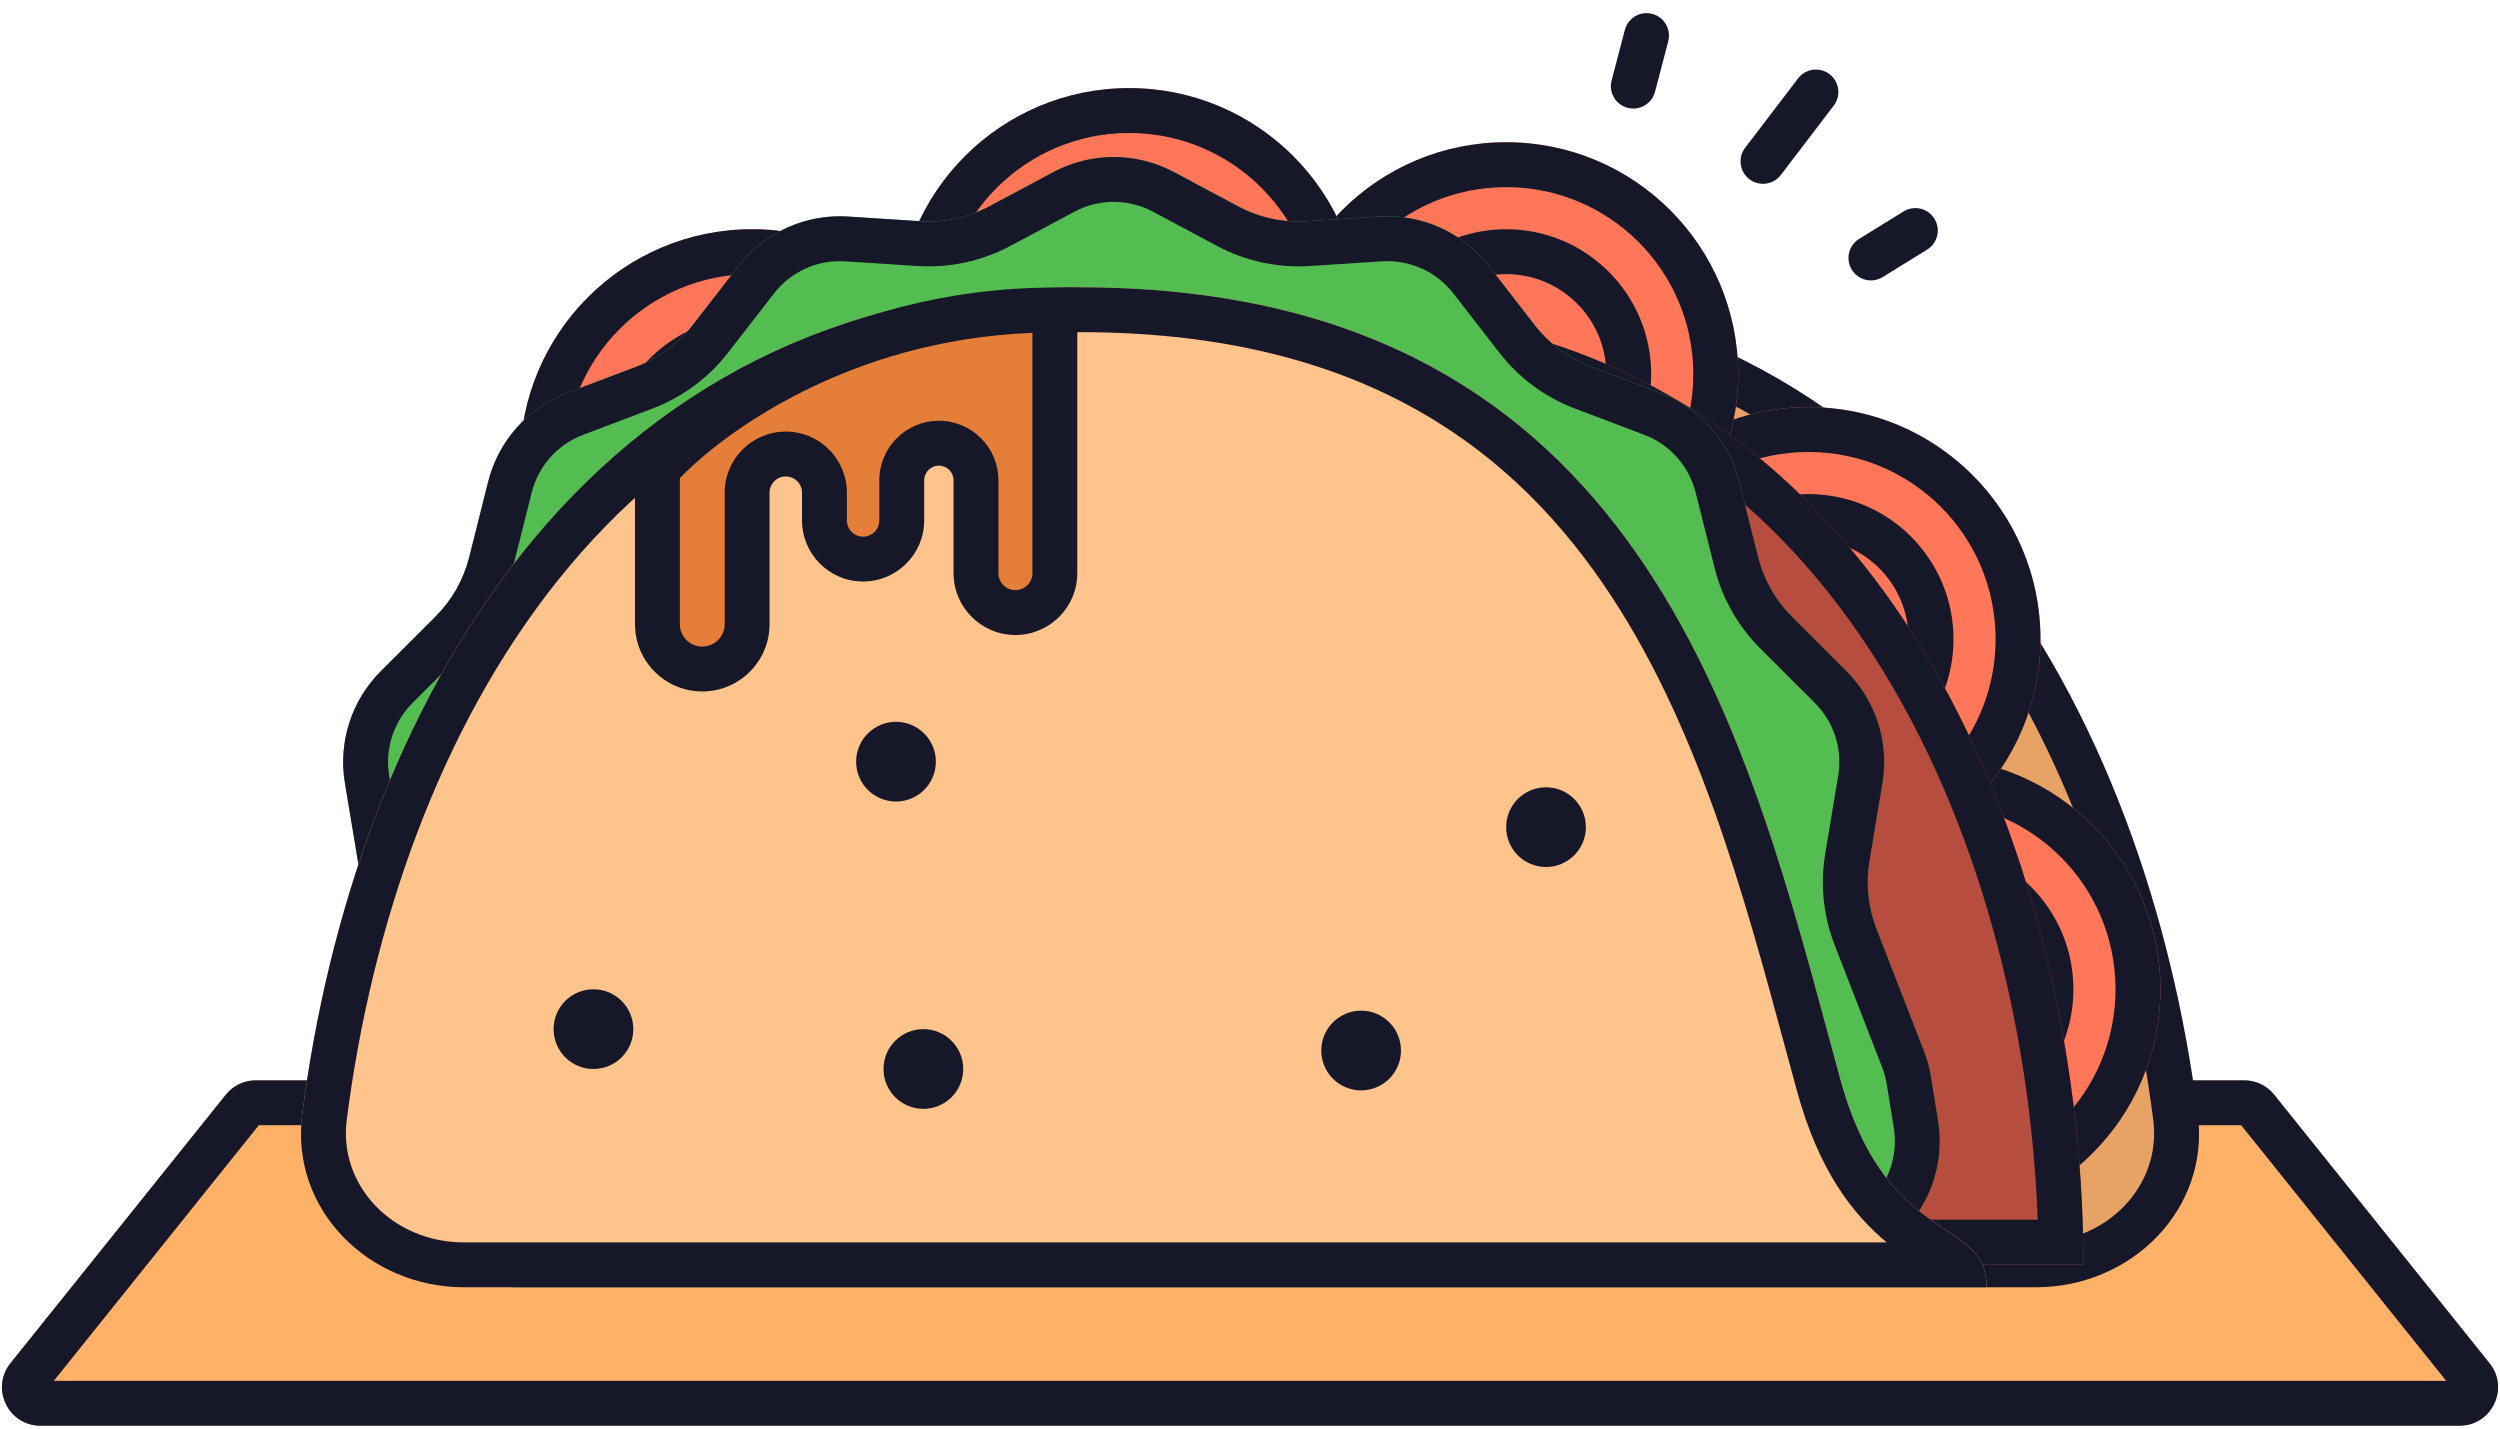 <svg width="390" height="223" viewBox="0 0 390 223" fill="none" xmlns="http://www.w3.org/2000/svg">
<path fill-rule="evenodd" clip-rule="evenodd" d="M189.011 168.527L39.904 168.527C38.084 168.527 36.362 169.353 35.223 170.773L1.63 212.658C-1.52 216.585 1.276 222.412 6.311 222.412L189.011 222.412H200.989L383.689 222.412C388.724 222.412 391.52 216.585 388.37 212.658L354.777 170.773C353.638 169.353 351.916 168.527 350.096 168.527L200.989 168.527H189.011Z" fill="#FFB168"/>
<path fill-rule="evenodd" clip-rule="evenodd" d="M40.384 175.527L8.395 215.412H381.605L349.616 175.527H40.384ZM39.904 168.527H350.096C351.916 168.527 353.638 169.353 354.777 170.773L388.37 212.658C391.52 216.585 388.724 222.412 383.689 222.412H6.311C1.276 222.412 -1.52 216.585 1.63 212.658L35.223 170.773C36.362 169.353 38.084 168.527 39.904 168.527Z" fill="#161729"/>
<path fill-rule="evenodd" clip-rule="evenodd" d="M301.774 34.124C302.789 35.769 302.279 37.925 300.635 38.941L293.701 43.222C292.057 44.237 289.9 43.727 288.884 42.082C287.869 40.438 288.379 38.281 290.024 37.266L296.957 32.984C298.602 31.969 300.758 32.479 301.774 34.124Z" fill="#161729"/>
<path fill-rule="evenodd" clip-rule="evenodd" d="M257.748 2.166C255.878 1.677 253.965 2.796 253.476 4.666L251.412 12.549C250.922 14.419 252.042 16.331 253.912 16.821C255.782 17.311 257.694 16.192 258.184 14.322L260.247 6.439C260.737 4.569 259.618 2.656 257.748 2.166Z" fill="#161729"/>
<path fill-rule="evenodd" clip-rule="evenodd" d="M285.406 11.568C286.942 12.741 287.238 14.937 286.066 16.474L277.811 27.295C276.639 28.832 274.442 29.127 272.906 27.955C271.369 26.783 271.073 24.586 272.246 23.049L280.5 12.228C281.672 10.691 283.869 10.396 285.406 11.568Z" fill="#161729"/>
<path d="M215.368 44.816C292.944 44.816 328.733 111.727 336.643 173.891C338.525 188.683 326.28 200.816 311.368 200.816H73.868C73.868 189.566 89.466 194.816 96.707 168.316C110.96 116.155 126.368 44.816 215.368 44.816Z" fill="#E7A366"/>
<path fill-rule="evenodd" clip-rule="evenodd" d="M302.886 90.419C321.491 113.634 332.073 144.565 335.917 174.774C337.192 184.79 328.903 193.816 317.586 193.816H95.68C100.86 189.492 106.222 182.807 109.678 170.161C110.261 168.026 110.844 165.872 111.43 163.704C118.134 138.918 125.344 112.262 139.992 90.973C155.46 68.494 179.417 51.816 221.586 51.816C258.059 51.816 284.457 67.424 302.886 90.419ZM83.685 193.816C84.532 193.15 85.493 192.511 86.531 191.821C91.683 188.396 98.716 183.72 102.925 168.316C103.518 166.148 104.112 163.948 104.713 161.721C118.586 110.35 136.284 44.816 221.586 44.816C299.162 44.816 334.952 111.727 342.861 173.891C344.743 188.683 332.498 200.816 317.586 200.816H80.086C80.086 197.423 81.505 195.531 83.685 193.816Z" fill="#161729"/>
<path d="M337.022 154.327C337.022 174.317 320.817 190.522 300.827 190.522C280.837 190.522 264.632 174.317 264.632 154.327C264.632 134.337 280.837 118.132 300.827 118.132C320.817 118.132 337.022 134.337 337.022 154.327Z" fill="#FF7658"/>
<path fill-rule="evenodd" clip-rule="evenodd" d="M300.827 183.522C316.951 183.522 330.022 170.451 330.022 154.327C330.022 138.203 316.951 125.132 300.827 125.132C284.703 125.132 271.632 138.203 271.632 154.327C271.632 170.451 284.703 183.522 300.827 183.522ZM300.827 190.522C320.817 190.522 337.022 174.317 337.022 154.327C337.022 134.337 320.817 118.132 300.827 118.132C280.837 118.132 264.632 134.337 264.632 154.327C264.632 174.317 280.837 190.522 300.827 190.522Z" fill="#161729"/>
<path d="M323.452 154.327C323.452 166.822 313.322 176.951 300.827 176.951C288.332 176.951 278.203 166.822 278.203 154.327C278.203 141.832 288.332 131.703 300.827 131.703C313.322 131.703 323.452 141.832 323.452 154.327Z" fill="#FF7658"/>
<path fill-rule="evenodd" clip-rule="evenodd" d="M300.827 169.951C309.456 169.951 316.452 162.956 316.452 154.327C316.452 145.698 309.456 138.703 300.827 138.703C292.198 138.703 285.203 145.698 285.203 154.327C285.203 162.956 292.198 169.951 300.827 169.951ZM300.827 176.951C313.322 176.951 323.452 166.822 323.452 154.327C323.452 141.832 313.322 131.703 300.827 131.703C288.332 131.703 278.203 141.832 278.203 154.327C278.203 166.822 288.332 176.951 300.827 176.951Z" fill="#161729"/>
<path d="M318.314 99.704C318.314 119.694 302.109 135.899 282.119 135.899C262.129 135.899 245.924 119.694 245.924 99.704C245.924 79.714 262.129 63.509 282.119 63.509C302.109 63.509 318.314 79.714 318.314 99.704Z" fill="#FF7658"/>
<path fill-rule="evenodd" clip-rule="evenodd" d="M282.119 128.899C298.243 128.899 311.314 115.828 311.314 99.704C311.314 83.58 298.243 70.509 282.119 70.509C265.995 70.509 252.924 83.58 252.924 99.704C252.924 115.828 265.995 128.899 282.119 128.899ZM282.119 135.899C302.109 135.899 318.314 119.694 318.314 99.704C318.314 79.714 302.109 63.509 282.119 63.509C262.129 63.509 245.924 79.714 245.924 99.704C245.924 119.694 262.129 135.899 282.119 135.899Z" fill="#161729"/>
<path d="M304.744 99.704C304.744 112.199 294.614 122.328 282.119 122.328C269.624 122.328 259.495 112.199 259.495 99.704C259.495 87.209 269.624 77.08 282.119 77.08C294.614 77.08 304.744 87.209 304.744 99.704Z" fill="#FF7658"/>
<path fill-rule="evenodd" clip-rule="evenodd" d="M282.119 115.328C290.748 115.328 297.744 108.333 297.744 99.704C297.744 91.075 290.748 84.08 282.119 84.08C273.49 84.08 266.495 91.075 266.495 99.704C266.495 108.333 273.49 115.328 282.119 115.328ZM282.119 122.328C294.614 122.328 304.744 112.199 304.744 99.704C304.744 87.209 294.614 77.08 282.119 77.08C269.624 77.08 259.495 87.209 259.495 99.704C259.495 112.199 269.624 122.328 282.119 122.328Z" fill="#161729"/>
<path d="M271.155 58.386C271.155 78.376 254.95 94.581 234.96 94.581C214.971 94.581 198.766 78.376 198.766 58.386C198.766 38.396 214.971 22.191 234.96 22.191C254.95 22.191 271.155 38.396 271.155 58.386Z" fill="#FF7658"/>
<path fill-rule="evenodd" clip-rule="evenodd" d="M234.96 87.581C251.084 87.581 264.155 74.51 264.155 58.386C264.155 42.262 251.084 29.191 234.96 29.191C218.837 29.191 205.766 42.262 205.766 58.386C205.766 74.51 218.837 87.581 234.96 87.581ZM234.96 94.581C254.95 94.581 271.155 78.376 271.155 58.386C271.155 38.396 254.95 22.191 234.96 22.191C214.971 22.191 198.766 38.396 198.766 58.386C198.766 78.376 214.971 94.581 234.96 94.581Z" fill="#161729"/>
<path d="M257.585 58.386C257.585 70.881 247.456 81.01 234.961 81.01C222.466 81.01 212.336 70.881 212.336 58.386C212.336 45.891 222.466 35.762 234.961 35.762C247.456 35.762 257.585 45.891 257.585 58.386Z" fill="#FF7658"/>
<path fill-rule="evenodd" clip-rule="evenodd" d="M234.961 74.01C243.59 74.01 250.585 67.015 250.585 58.386C250.585 49.757 243.59 42.762 234.961 42.762C226.332 42.762 219.336 49.757 219.336 58.386C219.336 67.015 226.332 74.01 234.961 74.01ZM234.961 81.01C247.456 81.01 257.585 70.881 257.585 58.386C257.585 45.891 247.456 35.762 234.961 35.762C222.466 35.762 212.336 45.891 212.336 58.386C212.336 70.881 222.466 81.01 234.961 81.01Z" fill="#161729"/>
<path d="M212.336 49.939C212.336 69.928 196.131 86.133 176.142 86.133C156.152 86.133 139.947 69.928 139.947 49.939C139.947 29.949 156.152 13.744 176.142 13.744C196.131 13.744 212.336 29.949 212.336 49.939Z" fill="#FF7658"/>
<path fill-rule="evenodd" clip-rule="evenodd" d="M176.142 79.133C192.265 79.133 205.336 66.062 205.336 49.939C205.336 33.815 192.265 20.744 176.142 20.744C160.018 20.744 146.947 33.815 146.947 49.939C146.947 66.062 160.018 79.133 176.142 79.133ZM176.142 86.133C196.131 86.133 212.336 69.928 212.336 49.939C212.336 29.949 196.131 13.744 176.142 13.744C156.152 13.744 139.947 29.949 139.947 49.939C139.947 69.928 156.152 86.133 176.142 86.133Z" fill="#161729"/>
<path d="M198.766 49.939C198.766 62.434 188.637 72.563 176.142 72.563C163.647 72.563 153.518 62.434 153.518 49.939C153.518 37.444 163.647 27.314 176.142 27.314C188.637 27.314 198.766 37.444 198.766 49.939Z" fill="#FF7658"/>
<path fill-rule="evenodd" clip-rule="evenodd" d="M176.142 65.563C184.771 65.563 191.766 58.568 191.766 49.939C191.766 41.309 184.771 34.314 176.142 34.314C167.513 34.314 160.518 41.309 160.518 49.939C160.518 58.568 167.513 65.563 176.142 65.563ZM176.142 72.563C188.637 72.563 198.766 62.434 198.766 49.939C198.766 37.444 188.637 27.314 176.142 27.314C163.647 27.314 153.518 37.444 153.518 49.939C153.518 62.434 163.647 72.563 176.142 72.563Z" fill="#161729"/>
<path d="M153.518 71.957C153.518 91.947 137.313 108.151 117.323 108.151C97.333 108.151 81.128 91.947 81.128 71.957C81.128 51.967 97.333 35.762 117.323 35.762C137.313 35.762 153.518 51.967 153.518 71.957Z" fill="#FF7658"/>
<path fill-rule="evenodd" clip-rule="evenodd" d="M117.323 101.151C133.447 101.151 146.518 88.081 146.518 71.957C146.518 55.833 133.447 42.762 117.323 42.762C101.199 42.762 88.128 55.833 88.128 71.957C88.128 88.081 101.199 101.151 117.323 101.151ZM117.323 108.151C137.313 108.151 153.518 91.947 153.518 71.957C153.518 51.967 137.313 35.762 117.323 35.762C97.333 35.762 81.128 51.967 81.128 71.957C81.128 91.947 97.333 108.151 117.323 108.151Z" fill="#161729"/>
<path d="M139.947 71.957C139.947 84.452 129.818 94.581 117.323 94.581C104.828 94.581 94.699 84.452 94.699 71.957C94.699 59.462 104.828 49.332 117.323 49.332C129.818 49.332 139.947 59.462 139.947 71.957Z" fill="#FF7658"/>
<path fill-rule="evenodd" clip-rule="evenodd" d="M117.323 87.581C125.952 87.581 132.947 80.586 132.947 71.957C132.947 63.328 125.952 56.332 117.323 56.332C108.694 56.332 101.699 63.328 101.699 71.957C101.699 80.586 108.694 87.581 117.323 87.581ZM117.323 94.581C129.818 94.581 139.947 84.452 139.947 71.957C139.947 59.462 129.818 49.332 117.323 49.332C104.828 49.332 94.699 59.462 94.699 71.957C94.699 84.452 104.828 94.581 117.323 94.581Z" fill="#161729"/>
<path d="M207.595 48.358C292.553 48.358 325.009 132.427 325.009 197.273H72.522C72.522 186.534 87.412 191.545 94.324 166.249C107.93 116.458 122.638 48.358 207.595 48.358Z" fill="#B74D3E"/>
<path fill-rule="evenodd" clip-rule="evenodd" d="M292.274 102.285C308.8 127.976 316.794 160.616 317.88 190.273H88.27C93.05 186.094 97.904 179.703 101.077 168.094C101.633 166.058 102.188 164.004 102.747 161.938C109.15 138.267 116.019 112.875 129.97 92.6C144.676 71.227 167.447 55.358 207.595 55.358C247.323 55.358 274.615 74.833 292.274 102.285ZM76.374 190.273C77.076 189.749 77.85 189.235 78.674 188.687C83.592 185.417 90.306 180.954 94.324 166.249C94.889 164.18 95.457 162.08 96.031 159.954C109.273 110.916 126.167 48.358 207.595 48.358C289.526 48.358 322.629 126.543 324.884 190.273C324.968 192.628 325.009 194.962 325.009 197.273H72.522C72.522 193.823 74.059 191.999 76.374 190.273Z" fill="#161729"/>
<path d="M193.17 32.195L183.157 26.848C177.27 23.703 170.201 23.703 164.314 26.848L154.301 32.195C151.016 33.95 147.306 34.752 143.589 34.511L132.31 33.782C125.689 33.354 119.286 36.238 115.219 41.48L108.034 50.739C105.777 53.647 102.763 55.875 99.321 57.179L88.469 61.293C82.35 63.612 77.753 68.777 76.159 75.123L73.198 86.916C72.315 90.43 70.495 93.638 67.931 96.197L59.402 104.714C54.83 109.279 52.745 115.772 53.804 122.146L56.153 136.283C56.536 138.587 56.512 140.94 56.083 143.236L53.184 158.749C52.251 163.744 53.254 168.908 55.99 173.191L65.951 188.781C69.626 194.533 75.979 198.013 82.805 198.013H282.6C294.916 198.013 304.305 186.988 302.344 174.829L301.25 168.044C301.026 166.656 300.657 165.296 300.148 163.986L292.725 144.877C291.425 141.531 291.05 137.897 291.638 134.357L293.667 122.146C294.727 115.772 292.641 109.279 288.069 104.714L279.54 96.197C276.976 93.638 275.156 90.43 274.273 86.916L271.312 75.123C269.718 68.777 265.121 63.612 259.002 61.293L248.15 57.179C244.708 55.875 241.694 53.647 239.437 50.739L232.252 41.48C228.185 36.238 221.782 33.354 215.161 33.782L203.882 34.511C200.165 34.752 196.455 33.95 193.17 32.195Z" fill="#54BD52"/>
<path fill-rule="evenodd" clip-rule="evenodd" d="M292.725 144.877C291.425 141.531 291.05 137.897 291.638 134.357L293.667 122.146C294.727 115.772 292.641 109.279 288.069 104.714L279.54 96.197C276.976 93.638 275.156 90.43 274.273 86.916L271.312 75.123C269.718 68.777 265.121 63.612 259.002 61.293L248.15 57.179C244.708 55.875 241.694 53.647 239.437 50.739L232.252 41.48C228.185 36.238 221.782 33.354 215.161 33.782L203.882 34.511C200.165 34.752 196.455 33.95 193.17 32.195L183.157 26.848C177.27 23.703 170.201 23.703 164.314 26.848L154.301 32.195C151.016 33.95 147.306 34.752 143.589 34.511L132.31 33.782C125.689 33.354 119.286 36.238 115.219 41.48L108.034 50.739C105.777 53.647 102.763 55.875 99.321 57.179L88.469 61.293C82.35 63.612 77.753 68.777 76.159 75.123L73.198 86.916C72.315 90.43 70.495 93.638 67.931 96.197L59.402 104.714C54.83 109.279 52.745 115.772 53.804 122.146L56.153 136.283C56.536 138.587 56.512 140.94 56.083 143.236L53.184 158.749C52.251 163.744 53.254 168.908 55.99 173.191L65.951 188.781C69.626 194.533 75.979 198.013 82.805 198.013H282.6C294.916 198.013 304.305 186.988 302.344 174.829L301.25 168.044C301.026 166.656 300.657 165.296 300.148 163.986L292.725 144.877ZM189.872 38.37L179.86 33.022C176.033 30.978 171.438 30.978 167.611 33.022L157.599 38.37C153.164 40.738 148.155 41.821 143.137 41.497L131.858 40.768C127.554 40.489 123.393 42.364 120.749 45.771L113.564 55.03C110.518 58.956 106.448 61.964 101.802 63.725L90.95 67.838C86.973 69.346 83.985 72.703 82.949 76.828L79.987 88.621C78.796 93.365 76.338 97.695 72.877 101.151L64.348 109.668C61.376 112.635 60.02 116.855 60.709 120.998L63.058 135.136C63.575 138.246 63.543 141.423 62.964 144.522L60.065 160.035C59.458 163.282 60.11 166.638 61.889 169.422L71.85 185.012C74.238 188.751 78.368 191.013 82.805 191.013H282.6C290.605 191.013 296.708 183.847 295.434 175.943L294.339 169.158C294.194 168.256 293.954 167.372 293.623 166.521L286.2 147.412C284.445 142.895 283.939 137.989 284.733 133.209L286.762 120.998C287.451 116.855 286.095 112.635 283.123 109.668L274.594 101.151C271.133 97.695 268.675 93.365 267.484 88.621L264.522 76.828C263.486 72.703 260.498 69.346 256.521 67.838L245.669 63.725C241.023 61.964 236.953 58.956 233.907 55.03L226.722 45.771C224.078 42.364 219.917 40.489 215.613 40.768L204.334 41.497C199.316 41.821 194.307 40.738 189.872 38.37Z" fill="#161729"/>
<path d="M168.415 44.816C90.839 44.816 55.049 111.727 47.14 173.891C45.258 188.683 57.503 200.816 72.415 200.816H309.915C309.915 189.566 294.317 194.816 287.076 168.316C272.822 116.155 257.415 44.816 168.415 44.816Z" fill="#FFC38C"/>
<path fill-rule="evenodd" clip-rule="evenodd" d="M87.115 90.419C68.51 113.634 57.928 144.565 54.084 174.774C52.809 184.79 61.098 193.816 72.415 193.816H294.321C289.141 189.492 283.779 182.807 280.323 170.161C279.74 168.026 279.157 165.872 278.571 163.704C271.867 138.918 264.657 112.262 250.009 90.973C234.541 68.494 210.584 51.816 168.415 51.816C131.942 51.816 105.544 67.424 87.115 90.419ZM306.316 193.816C305.469 193.15 304.508 192.511 303.47 191.821C298.318 188.396 291.285 183.72 287.076 168.316C286.483 166.148 285.889 163.948 285.288 161.721C271.415 110.35 253.717 44.816 168.415 44.816C90.839 44.816 55.049 111.727 47.14 173.891C45.258 188.683 57.503 200.816 72.415 200.816H309.915C309.915 197.423 308.496 195.531 306.316 193.816Z" fill="#161729"/>
<path d="M145.994 118.819C145.994 122.253 143.21 125.037 139.776 125.037C136.342 125.037 133.558 122.253 133.558 118.819C133.558 115.385 136.342 112.601 139.776 112.601C143.21 112.601 145.994 115.385 145.994 118.819Z" fill="#161729"/>
<path d="M98.798 160.545C98.798 163.979 96.014 166.763 92.58 166.763C89.146 166.763 86.362 163.979 86.362 160.545C86.362 157.111 89.146 154.327 92.58 154.327C96.014 154.327 98.798 157.111 98.798 160.545Z" fill="#161729"/>
<path d="M150.265 166.763C150.265 170.197 147.481 172.981 144.047 172.981C140.612 172.981 137.829 170.197 137.829 166.763C137.829 163.329 140.612 160.545 144.047 160.545C147.481 160.545 150.265 163.329 150.265 166.763Z" fill="#161729"/>
<path d="M218.554 163.881C218.554 167.315 215.77 170.099 212.336 170.099C208.902 170.099 206.118 167.315 206.118 163.881C206.118 160.447 208.902 157.663 212.336 157.663C215.77 157.663 218.554 160.447 218.554 163.881Z" fill="#161729"/>
<path d="M247.397 129.034C247.397 132.468 244.613 135.251 241.179 135.251C237.745 135.251 234.961 132.468 234.961 129.034C234.961 125.599 237.745 122.816 241.179 122.816C244.613 122.816 247.397 125.599 247.397 129.034Z" fill="#161729"/>
<path d="M164.558 89.407V48.358C130.977 48.358 108.831 66.129 102.559 73.206L102.559 97.37C102.559 101.233 105.691 104.365 109.555 104.365C113.419 104.365 116.551 101.233 116.551 97.37L116.551 76.858C116.551 73.527 119.251 70.827 122.582 70.827C125.913 70.827 128.613 73.527 128.613 76.858V81.184C128.613 84.515 131.313 87.216 134.644 87.216C137.975 87.216 140.675 84.515 140.675 81.184V74.928C140.675 71.731 143.267 69.138 146.465 69.138C149.662 69.138 152.254 71.731 152.254 74.928V89.407C152.254 92.805 155.009 95.559 158.406 95.559C161.803 95.559 164.558 92.805 164.558 89.407Z" fill="#E57E38"/>
<path fill-rule="evenodd" clip-rule="evenodd" d="M168.057 44.858H164.557C129.752 44.858 106.712 63.244 99.939 70.884L99.059 71.878L99.059 97.37C99.059 103.166 103.758 107.865 109.555 107.865C115.351 107.865 120.05 103.166 120.051 97.37L120.051 76.858C120.051 75.46 121.184 74.327 122.582 74.327C123.979 74.327 125.113 75.46 125.113 76.858V81.184C125.113 86.448 129.38 90.716 134.643 90.716C139.907 90.716 144.174 86.448 144.174 81.184V74.928C144.174 73.664 145.2 72.638 146.464 72.638C147.729 72.638 148.754 73.664 148.754 74.928V89.407C148.754 94.737 153.075 99.059 158.406 99.059C163.736 99.059 168.057 94.737 168.057 89.407V44.858ZM161.057 51.926V89.407C161.057 90.872 159.87 92.059 158.406 92.059C156.941 92.059 155.754 90.871 155.754 89.407V74.928C155.754 69.798 151.595 65.638 146.464 65.638C141.334 65.638 137.174 69.798 137.174 74.928V81.184C137.174 82.582 136.041 83.716 134.643 83.716C133.246 83.716 132.113 82.582 132.113 81.184V76.858C132.113 71.594 127.845 67.327 122.582 67.327C117.318 67.327 113.051 71.594 113.051 76.858L113.051 97.37C113.05 99.3 111.485 100.865 109.555 100.865C107.624 100.865 106.059 99.3 106.059 97.37L106.059 74.578C112.639 67.765 132.101 53.042 161.057 51.926Z" fill="#161729"/>
</svg>
